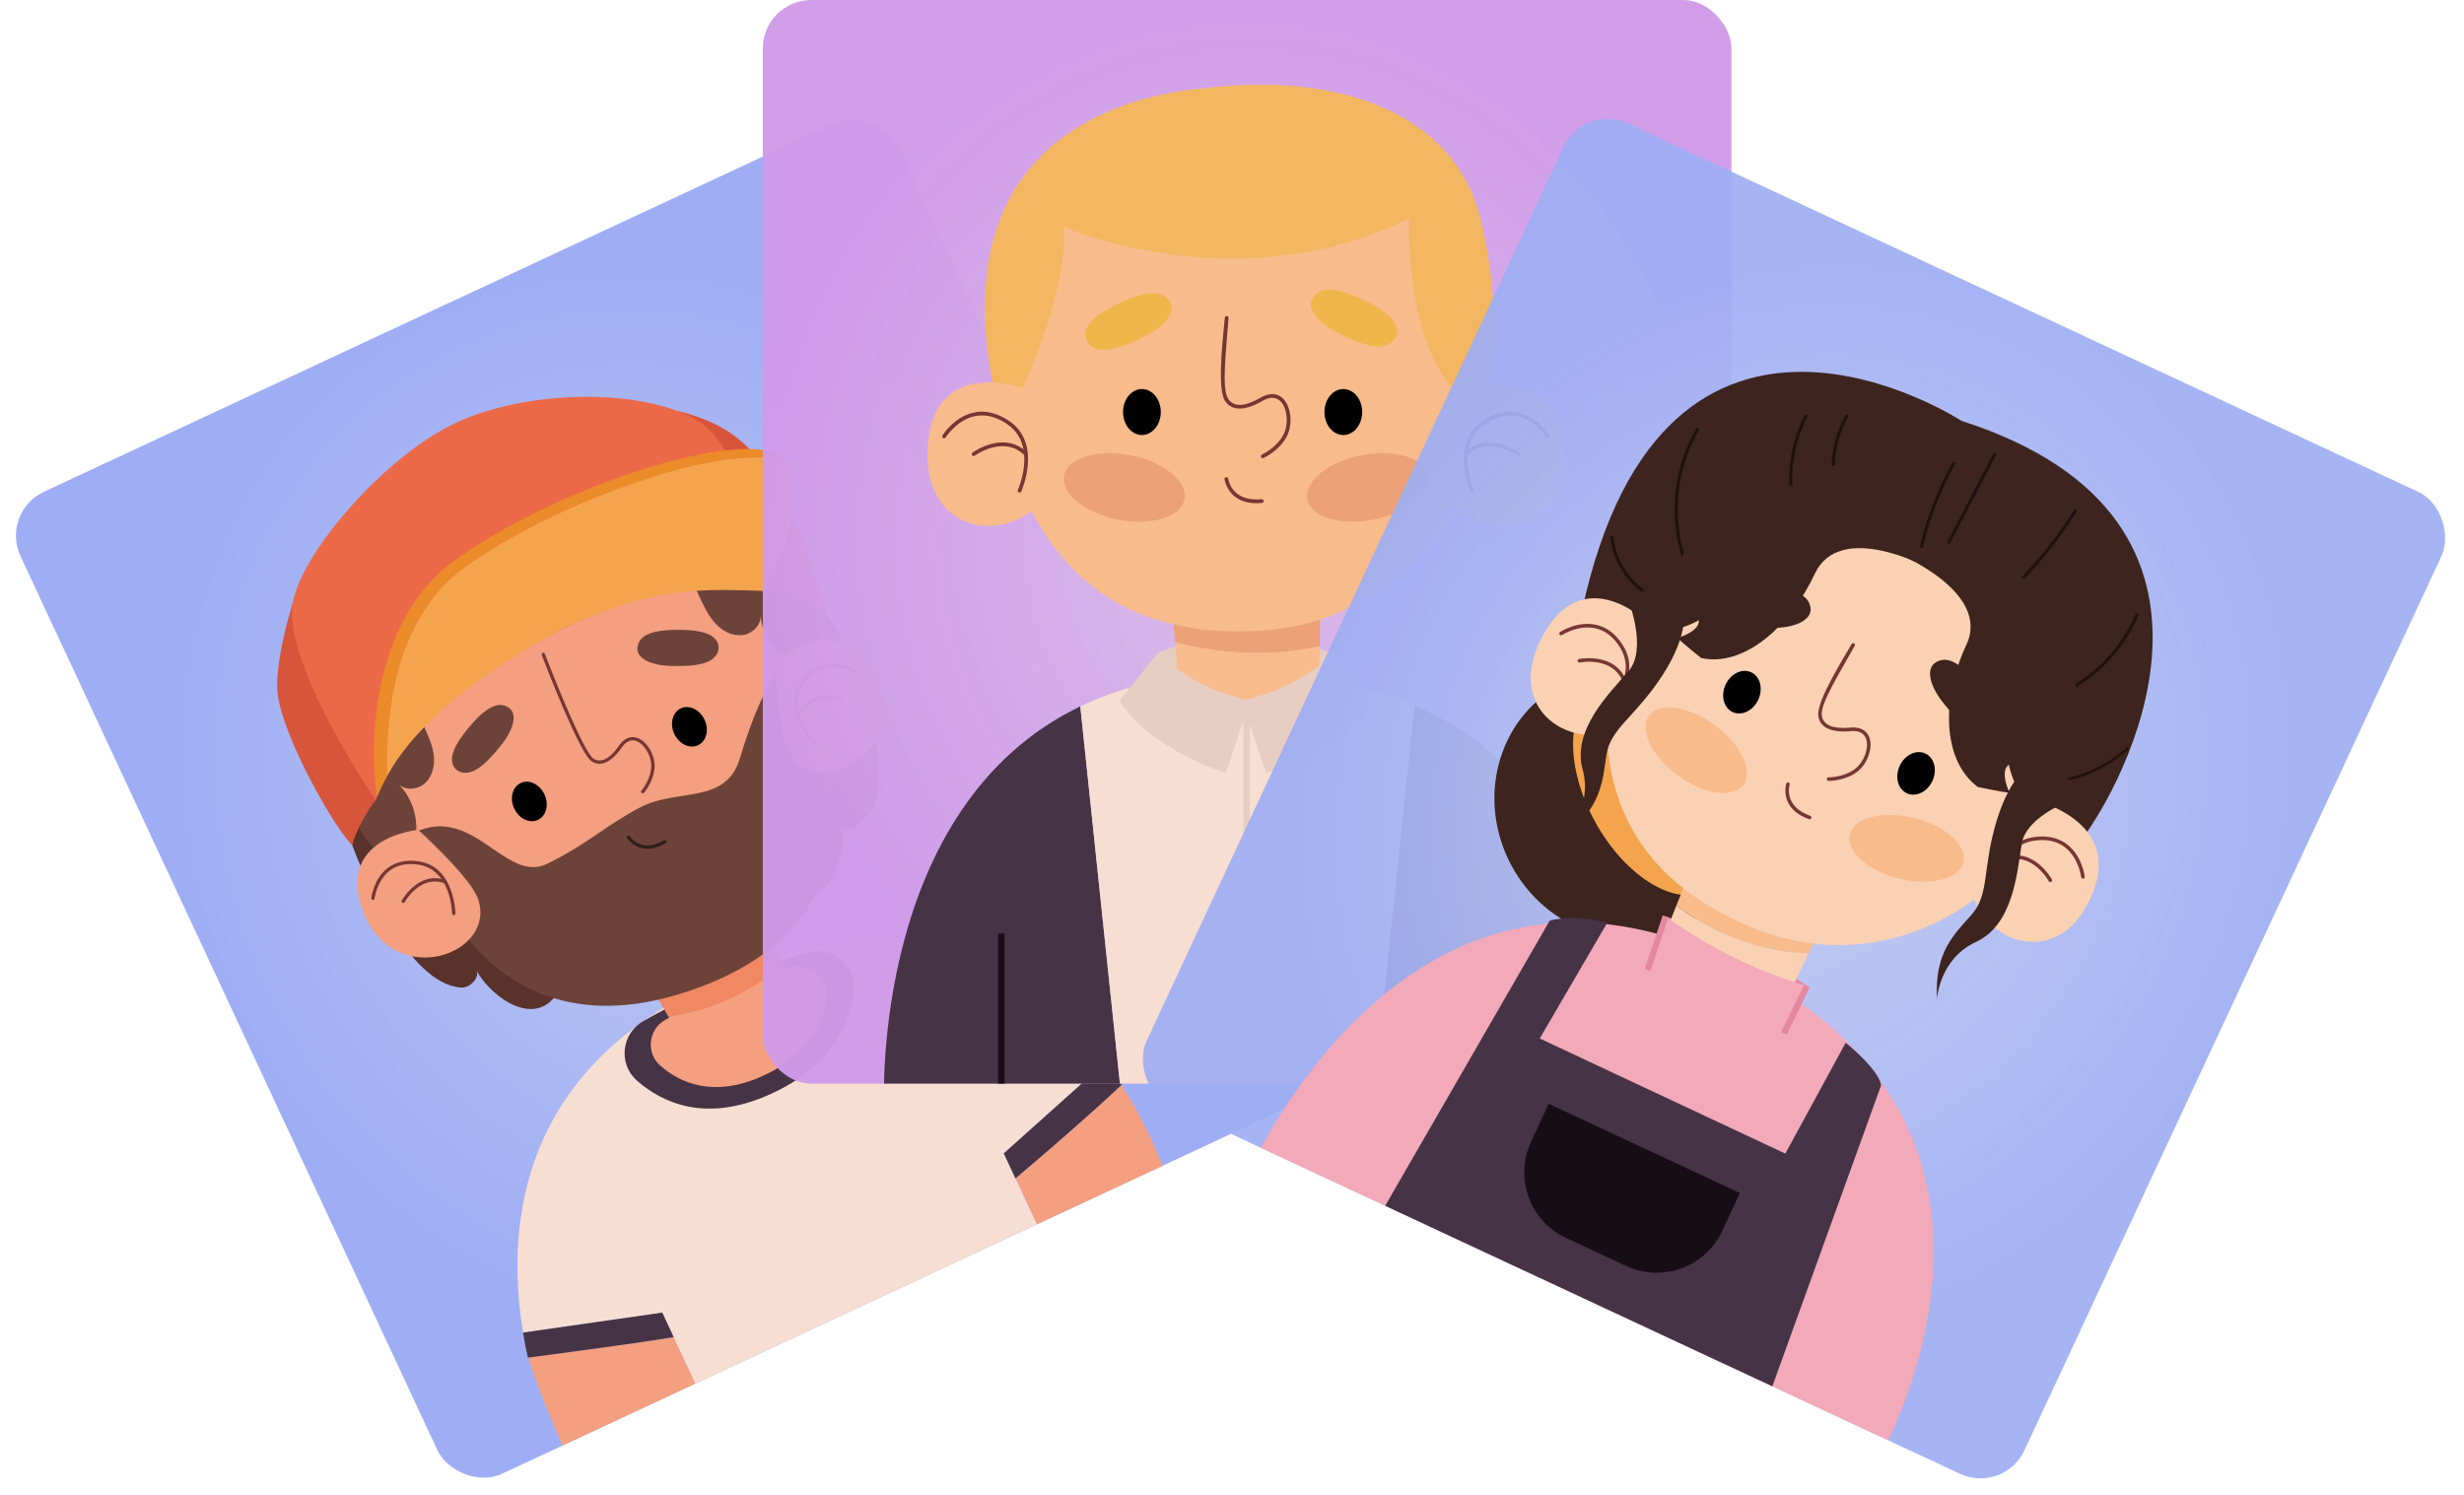 <svg width="407" height="247" viewBox="0 0 407 247" fill="none" xmlns="http://www.w3.org/2000/svg">
<g clip-path="url(#clip0_6_625)">
<rect y="84.619" width="160" height="179" rx="8" transform="rotate(-25 0 84.619)" fill="url(#paint0_radial_6_625)"/>
<path d="M87.29 224.236C89.233 231.161 95.236 243.928 95.427 244.338L117.429 234.078L111.276 220.883C103.357 222.164 95.298 223.146 87.29 224.236Z" fill="#F49F80"/>
<path d="M167.732 194.673L173.841 207.773L194.008 198.369C194.008 198.369 191.562 189.116 185.235 179.197C179.544 184.555 173.607 189.679 167.732 194.673Z" fill="#F49F80"/>
<path d="M182.736 175.38C171.707 160.445 151.454 146.47 116.954 162.558C86.403 176.804 83.366 201.51 86.397 220.142L109.392 216.843L117.429 234.078L173.841 207.773L165.804 190.538L182.736 175.38Z" fill="#F6DED3"/>
<path d="M109.392 216.843L86.396 220.142C86.628 221.563 86.901 222.939 87.193 224.282C95.234 223.177 103.325 222.18 111.276 220.883L109.392 216.843Z" fill="#463345"/>
<path d="M182.736 175.38L165.804 190.538L167.732 194.673C173.635 189.666 179.601 184.529 185.32 179.157C184.52 177.903 183.665 176.639 182.736 175.38Z" fill="#463345"/>
<path d="M106.207 168.713C102.648 170.771 102.1 175.774 105.185 178.491C109.462 182.258 116.689 185.55 127.295 180.728C137.287 176.185 140.339 169.292 141.01 163.847C141.543 159.521 137.351 156.118 133.18 157.38C126.383 159.438 115.818 163.155 106.207 168.713Z" fill="#463345"/>
<path d="M109.825 168.511C107.094 170.092 106.673 173.93 109.041 176.016C112.323 178.907 117.871 181.433 126.01 177.733C133.679 174.246 136.021 168.956 136.537 164.776C136.946 161.457 133.729 158.844 130.528 159.814C125.311 161.393 117.202 164.245 109.825 168.511Z" fill="#F49F80"/>
<path d="M56.127 133.084C56.642 136.325 65.404 162.281 76.127 163.14C77.733 163.269 79.432 161.294 78.61 160.14C80.633 164.106 87.129 169.258 91.144 165.215C94.757 161.579 101.148 162.493 105.905 160.316C112.825 157.148 119.746 153.981 126.666 150.814C129.923 149.323 131.559 148.449 134.915 147.403C137.87 146.48 139.979 139.418 138.864 136.58C140.506 138.117 144.732 134.723 145.043 130.315C145.953 117.402 138.065 102.009 133.481 97.585" fill="#59322B"/>
<path d="M104.804 158.171L108.135 163.989C115.325 162.655 122.038 159.767 127.536 155.582L123.611 146.87L104.804 158.171Z" fill="#F08863"/>
<path d="M129.357 159.624L127.537 155.582C122.037 159.767 115.324 162.655 108.134 163.99L110.388 167.928C117.383 167.134 123.627 163.96 129.357 159.624Z" fill="#F08863"/>
<path d="M110.388 167.927L113.194 172.829C113.194 172.829 116.583 177.245 124.102 173.739C132.529 169.809 131.468 164.308 131.468 164.308L129.357 159.624C123.627 163.961 117.383 167.134 110.388 167.927Z" fill="#F49F80"/>
<path d="M118.781 86.596C124.149 92.083 126.952 95.484 132.878 111.058C138.361 125.468 134.615 143.912 118.07 152.977C102.52 161.496 81.83 163.551 67.363 142.647C55.17 125.031 51.652 103.519 69.731 89.004C87.809 74.489 108.594 76.184 118.781 86.596Z" fill="#F49F80"/>
<path d="M67.297 142.195C69.725 138.333 69.107 132.827 65.885 129.598C67.099 130.704 69.172 130.42 70.333 129.26C71.496 128.1 71.847 126.317 71.639 124.688C71.43 123.059 70.735 121.54 70.048 120.048C69.404 118.651 68.743 117.228 67.699 116.098C66.654 114.969 65.141 114.161 63.615 114.345C60.921 114.67 59.507 117.668 58.808 120.288C57.489 125.227 56.949 130.593 58.768 135.369C60.586 140.146 65.26 144.096 70.361 143.776" fill="#6D4339"/>
<path d="M134.368 110.919C129.849 110.297 126.028 106.284 125.627 101.74C125.692 103.381 124.142 104.786 122.507 104.93C120.872 105.076 119.28 104.198 118.167 102.992C117.052 101.785 116.335 100.276 115.634 98.79C114.978 97.399 114.312 95.979 114.118 94.452C113.924 92.926 114.278 91.248 115.401 90.196C117.381 88.342 120.586 89.186 123.043 90.334C127.674 92.499 132.132 95.534 134.622 99.998C137.112 104.461 137.134 110.581 133.609 114.283" fill="#6D4339"/>
<path d="M68.41 137.559C68.41 137.559 77.799 178.373 117.118 162.481C153.849 147.635 131.291 107.167 131.291 107.167C131.291 107.167 126.48 110.844 122.215 125.263C119.92 133.02 111.788 130.125 105.649 133.419C99.511 136.713 97.334 139.238 90.426 142.675C83.519 146.111 78.25 132.755 68.41 137.559Z" fill="#6D4339"/>
<path d="M130.46 124.444C128.534 121.209 128.09 109.576 128.09 109.576C128.09 109.576 138.078 99.595 144.456 111.642C150.835 123.69 135.428 132.79 130.46 124.444Z" fill="#F49F80"/>
<path d="M135.011 123.193C135.045 123.177 135.076 123.154 135.103 123.123C135.201 123.009 135.187 122.836 135.073 122.738C135.018 122.691 129.614 117.99 132.466 113.301C133.468 111.653 134.744 110.645 136.26 110.301C138.878 109.709 141.366 111.312 141.391 111.327C141.519 111.41 141.687 111.375 141.769 111.249C141.852 111.123 141.817 110.954 141.691 110.872C141.582 110.8 138.991 109.126 136.144 109.768C134.477 110.145 133.082 111.236 132 113.017C128.906 118.103 134.659 123.103 134.719 123.153C134.802 123.225 134.917 123.237 135.011 123.193Z" fill="#763633"/>
<path d="M138.847 115.516C138.922 115.48 138.981 115.412 138.998 115.324C139.029 115.176 138.934 115.032 138.787 115.001C138.731 114.99 133.17 113.896 131.529 118.414C131.477 118.555 131.551 118.713 131.692 118.764C131.834 118.816 131.99 118.743 132.041 118.601C133.523 114.524 138.625 115.526 138.676 115.536C138.735 115.548 138.795 115.54 138.847 115.516Z" fill="#763633"/>
<path d="M109.273 139.646C105.495 141.408 103.593 138.472 103.573 138.44C103.493 138.312 103.532 138.145 103.659 138.065C103.778 137.985 103.954 138.022 104.035 138.149C104.11 138.269 105.928 141.027 109.713 138.797C109.847 138.729 110.011 138.763 110.087 138.893C110.164 139.023 110.121 139.19 109.991 139.267C109.745 139.412 109.506 139.538 109.273 139.646Z" fill="#2D201B"/>
<path d="M78.949 148.464C77.709 144.91 69.083 137.091 69.083 137.091C69.083 137.091 55.016 138.327 60.145 150.957C65.274 163.588 82.149 157.634 78.949 148.464Z" fill="#F49F80"/>
<path d="M76.074 127.537C76.074 127.537 72.594 126.498 76.52 121.339C80.447 116.18 82.555 115.929 84.036 116.903C85.386 117.791 85.067 120.216 82.803 123.068C80.086 126.492 77.995 128.171 76.074 127.537Z" fill="#6D4339"/>
<path d="M89.933 131.231C90.717 132.913 90.234 134.798 88.854 135.442C87.474 136.086 85.719 135.243 84.935 133.562C84.151 131.88 84.634 129.994 86.013 129.351C87.394 128.707 89.149 129.549 89.933 131.231Z" fill="#000100"/>
<path d="M118.557 107.727C118.557 107.727 119.998 104.393 113.522 104.085C107.046 103.777 105.499 105.23 105.292 106.991C105.105 108.596 107.167 109.91 110.808 110.01C115.177 110.129 117.807 109.606 118.557 107.727Z" fill="#6D4339"/>
<path d="M111.38 121.23C112.164 122.912 113.919 123.754 115.299 123.11C116.679 122.467 117.162 120.582 116.378 118.9C115.594 117.218 113.839 116.376 112.459 117.019C111.078 117.663 110.596 119.548 111.38 121.23Z" fill="#000100"/>
<path d="M75.066 151.146C75.031 151.162 74.993 151.171 74.953 151.172C74.803 151.173 74.679 151.052 74.677 150.902C74.676 150.829 74.548 143.667 69.123 142.838C67.217 142.546 65.624 142.876 64.386 143.817C62.25 145.441 61.879 148.378 61.875 148.407C61.856 148.557 61.721 148.664 61.572 148.645C61.422 148.628 61.315 148.493 61.333 148.344C61.348 148.214 61.732 145.153 64.053 143.385C65.412 142.35 67.146 141.983 69.206 142.298C75.091 143.198 75.223 150.819 75.224 150.896C75.224 151.007 75.159 151.102 75.066 151.146Z" fill="#763633"/>
<path d="M66.719 149.149C66.643 149.185 66.553 149.185 66.474 149.142C66.341 149.071 66.291 148.906 66.363 148.773C66.39 148.723 69.127 143.759 73.643 145.407C73.784 145.458 73.858 145.615 73.806 145.756C73.754 145.899 73.598 145.972 73.457 145.919C69.381 144.433 66.869 148.986 66.844 149.032C66.814 149.085 66.77 149.125 66.719 149.149Z" fill="#763633"/>
<path d="M106.282 131.039C106.189 131.083 106.073 131.071 105.99 130.999C105.875 130.901 105.862 130.729 105.96 130.615C105.975 130.596 107.526 128.756 107.578 126.578C107.618 124.867 106.43 122.878 105.086 122.406C104.278 122.122 103.506 122.426 102.848 123.289C102.826 123.317 102.795 123.363 102.752 123.423C100.532 126.609 98.789 126.456 97.718 125.765C95.75 124.497 90.12 109.87 89.484 108.206C89.43 108.066 89.505 107.91 89.642 107.854C89.782 107.8 89.94 107.872 89.994 108.012C91.703 112.487 96.476 124.315 98.012 125.307C99.278 126.122 100.723 125.384 102.304 123.111C102.353 123.042 102.389 122.988 102.414 122.957C103.218 121.907 104.231 121.527 105.267 121.891C106.835 122.442 108.169 124.638 108.124 126.591C108.068 128.968 106.443 130.889 106.374 130.969C106.347 130.999 106.316 131.023 106.282 131.039Z" fill="#763633"/>
<path d="M112.401 68.003C104.867 66.024 49.559 95.906 49.559 95.906C49.559 95.906 45.719 106.477 45.776 113.487C45.83 120.008 54.549 135.829 58.158 139.636C58.711 137.477 60.817 133.546 62.038 132.221C62.618 129.608 63.466 127.437 65.709 125.279C70.115 118.685 78.523 111.391 92.96 103.806C118.379 90.451 136.189 100.861 136.189 100.861C136.189 100.861 133.17 87.392 127.004 78.242C123.522 73.075 119.934 69.982 112.401 68.003Z" fill="#D7553B"/>
<path d="M115.069 69.391C105.944 64.034 86.7 64.312 74.853 70.065C63.006 75.818 49.19 92.071 48.311 100.063C47.295 109.289 58.967 127.59 62.038 132.221C64.829 125.095 72.4 113.393 92.96 103.806C105.851 97.795 114.99 96.575 121.355 97.301C124.214 96.611 125.839 96.407 125.839 96.407C125.839 96.407 124.194 74.747 115.069 69.391" fill="#EC6948"/>
<path d="M77.046 93.494C92.752 82.349 120.779 72.859 129.082 76.262C129.802 76.558 130.33 77.005 130.714 77.56C130.358 76.4 129.652 75.494 128.458 74.98C119.86 71.268 91.149 81.025 75.141 92.546C59.165 104.044 61.66 129.253 62.31 131.54C62.74 130.512 63.27 129.399 63.917 128.22C63.817 121.452 63.856 102.855 77.046 93.494Z" fill="#EB8B29"/>
<path d="M77.046 93.494C63.856 102.855 63.817 121.452 63.917 128.22C67.783 121.174 76.404 112.656 92.959 103.806C108.599 96.513 117.174 97.397 126.043 97.608C128.791 93.307 132.537 83.517 130.714 77.56C130.33 77.005 129.802 76.558 129.082 76.262C120.779 72.859 92.752 82.349 77.046 93.494Z" fill="#F5A44E"/>
</g>
<g clip-path="url(#clip1_6_625)">
<rect x="126" width="160" height="179" rx="8" fill="url(#paint1_radial_6_625)"/>
<path d="M191.235 107.872C191.235 107.872 201.721 102.533 220.363 107.872V113.661H191.235V107.872Z" fill="#E8CDC2"/>
<path d="M146.019 182.412H185.002H185.344L178.442 116.693C144.116 133.185 146.019 181.337 146.019 182.412Z" fill="#463345"/>
<path d="M226.461 113.993C220.234 112.223 213.055 111.21 204.751 111.21C198.779 111.21 193.419 111.875 188.598 113.066C184.899 113.979 181.528 115.211 178.442 116.693L185.344 182.411H226.747L233.663 116.558C231.416 115.587 229.025 114.722 226.461 113.993Z" fill="#F6DED3"/>
<path d="M233.662 116.559L226.746 182.412H230.009H265.719C265.719 182.412 271.906 133.098 233.662 116.559Z" fill="#463345"/>
<path d="M165.925 182.411H164.863V154.219H165.925V182.411Z" fill="#170D15"/>
<path d="M247.228 182.411H246.166V154.219H247.228V182.411Z" fill="#170D15"/>
<path d="M206.427 182.411H205.364V117.599H206.427V182.411Z" fill="#E8CDC2"/>
<path d="M193.466 98.574L194.098 106.126C202.101 108.193 210.359 108.443 217.992 106.781L218.133 95.98L193.466 98.574Z" fill="#ECA178"/>
<path d="M194.098 106.126L195.058 117.6C195.058 117.6 196.666 116.965 206.045 116.965C216.556 116.965 217.852 117.6 217.852 117.6L217.992 106.781C210.359 108.443 202.101 108.193 194.098 106.126Z" fill="#F8BB8C"/>
<path d="M243.108 36.365C243.108 36.365 247.251 49.384 245.175 68.171C243.258 85.495 229.709 102.794 208.428 104.176C188.427 105.475 171.319 97.29 165.085 69.236C158.85 41.181 168.74 20.764 194.436 15.607C219.743 10.528 238.309 19.87 243.108 36.365Z" fill="#F8BB8C"/>
<path d="M202.79 14.433C200.097 14.648 197.313 15.03 194.436 15.607C192.772 15.941 191.178 16.341 189.646 16.802C191.203 16.395 192.805 16.024 194.456 15.693C197.293 15.123 200.075 14.709 202.79 14.433Z" fill="#F8BB8C"/>
<path d="M244.308 35.348C239.984 19.198 221.889 11.655 198.418 14.641C187.924 15.617 155.637 21.702 164.067 63.798C164.142 64.084 164.206 64.361 164.286 64.651L168.999 64.109C168.999 64.109 176.595 47.076 175.71 37.481C175.71 37.481 204.258 50.16 232.761 36.063C232.761 36.063 232.036 57.067 240.826 64.948H245.393C245.435 64.783 245.472 64.616 245.511 64.451C248.794 50.802 244.308 35.348 244.308 35.348Z" fill="#F8BB8C"/>
<g opacity="0.68">
<path d="M244.308 35.348C239.984 19.198 221.889 11.655 198.418 14.641C187.924 15.617 155.637 21.702 164.067 63.798C164.142 64.084 164.206 64.361 164.286 64.651L168.999 64.109C168.999 64.109 176.595 47.076 175.71 37.481C175.71 37.481 204.258 50.16 232.761 36.063C232.761 36.063 232.036 57.067 240.826 64.948H245.393C245.435 64.783 245.472 64.616 245.511 64.451C248.794 50.802 244.308 35.348 244.308 35.348Z" fill="#EFB64C"/>
</g>
<path d="M237.924 80.475L238.835 64.268C238.835 64.268 257.602 58.655 258.38 74.045C259.16 89.436 242.99 90.216 237.924 80.475Z" fill="#F8BB8C"/>
<path d="M243.185 81.367C243.227 81.367 243.271 81.359 243.312 81.34C243.467 81.27 243.536 81.086 243.465 80.931C243.432 80.856 240.142 73.457 245.304 70.016C247.117 68.807 248.906 68.384 250.624 68.756C253.588 69.4 255.373 72.23 255.391 72.259C255.482 72.403 255.671 72.448 255.815 72.359C255.961 72.27 256.005 72.079 255.915 71.935C255.838 71.81 253.982 68.857 250.76 68.154C248.872 67.745 246.922 68.196 244.962 69.503C239.362 73.236 242.868 81.108 242.904 81.187C242.956 81.3 243.068 81.367 243.185 81.367Z" fill="#763634"/>
<path d="M250.783 75.334C250.877 75.334 250.97 75.292 251.03 75.21C251.132 75.074 251.103 74.88 250.968 74.779C250.915 74.739 245.74 70.962 241.901 74.807C241.779 74.928 241.779 75.124 241.901 75.244C242.021 75.364 242.216 75.364 242.336 75.244C245.802 71.774 250.551 75.239 250.598 75.274C250.654 75.314 250.718 75.334 250.783 75.334Z" fill="#763634"/>
<path d="M173.674 80.475L168.998 64.109C168.998 64.109 153.997 58.655 153.218 74.045C152.439 89.436 168.609 90.216 173.674 80.475Z" fill="#F8BB8C"/>
<path d="M168.414 81.367C168.371 81.367 168.328 81.359 168.286 81.34C168.131 81.27 168.062 81.086 168.133 80.931C168.167 80.856 171.457 73.457 166.295 70.016C164.481 68.807 162.693 68.384 160.974 68.756C158.011 69.4 156.226 72.23 156.208 72.259C156.118 72.403 155.929 72.448 155.783 72.359C155.639 72.27 155.594 72.079 155.683 71.935C155.761 71.81 157.616 68.857 160.838 68.154C162.727 67.745 164.677 68.196 166.637 69.503C172.238 73.236 168.73 81.108 168.694 81.187C168.643 81.3 168.531 81.367 168.414 81.367Z" fill="#763634"/>
<path d="M160.816 75.334C160.721 75.334 160.629 75.292 160.568 75.21C160.467 75.074 160.495 74.88 160.632 74.779C160.683 74.739 165.858 70.962 169.698 74.807C169.819 74.928 169.819 75.124 169.698 75.244C169.578 75.364 169.383 75.364 169.262 75.244C165.797 71.774 161.048 75.239 161.001 75.274C160.944 75.314 160.881 75.334 160.816 75.334Z" fill="#763634"/>
<path d="M207.534 83.129C202.821 83.129 202.275 79.212 202.269 79.17C202.248 79.001 202.368 78.847 202.537 78.826C202.696 78.802 202.859 78.923 202.882 79.093C202.903 79.25 203.446 82.945 208.391 82.468C208.56 82.464 208.712 82.577 208.728 82.746C208.745 82.915 208.62 83.066 208.45 83.083C208.129 83.114 207.824 83.129 207.534 83.129Z" fill="#763634"/>
<path d="M195.64 82.488C195.059 85.418 190.139 86.912 184.651 85.824C179.164 84.736 175.185 81.48 175.766 78.549C176.347 75.618 181.267 74.124 186.755 75.212C192.242 76.299 196.221 79.557 195.64 82.488Z" fill="#ECA178"/>
<path d="M180.004 56.961C180.004 56.961 176.935 54.233 183.423 50.825C189.911 47.415 192.191 48.165 193.242 49.87C194.201 51.425 192.717 53.756 189.034 55.597C184.614 57.808 181.67 58.529 180.004 56.961Z" fill="#EFB64C"/>
<path d="M191.739 68.067C191.739 70.165 190.343 71.865 188.622 71.865C186.901 71.865 185.505 70.165 185.505 68.067C185.505 65.969 186.901 64.267 188.622 64.267C190.343 64.267 191.739 65.969 191.739 68.067Z" fill="#000100"/>
<path d="M225.006 68.067C225.006 70.165 223.61 71.865 221.889 71.865C220.168 71.865 218.772 70.165 218.772 68.067C218.772 65.969 220.168 64.267 221.889 64.267C223.61 64.267 225.006 65.969 225.006 68.067Z" fill="#000100"/>
<path d="M215.958 82.488C216.539 85.418 221.459 86.912 226.948 85.824C232.436 84.736 236.414 81.48 235.833 78.549C235.252 75.618 230.332 74.124 224.843 75.212C219.356 76.299 215.377 79.557 215.958 82.488Z" fill="#ECA178"/>
<path d="M230.045 56.387C230.045 56.387 233.114 53.659 226.626 50.251C220.138 46.841 217.858 47.591 216.807 49.296C215.847 50.851 217.333 53.182 221.015 55.023C225.435 57.234 228.379 57.955 230.045 56.387Z" fill="#EFB64C"/>
<path d="M208.581 75.681C208.464 75.681 208.353 75.614 208.301 75.5C208.23 75.345 208.299 75.162 208.454 75.091C208.478 75.08 210.947 73.937 212.04 71.729C212.898 69.995 212.631 67.39 211.48 66.264C210.789 65.588 209.852 65.53 208.765 66.1C208.73 66.118 208.676 66.15 208.604 66.191C204.807 68.395 203.095 67.405 202.326 66.186C200.916 63.947 202.171 54.505 202.314 52.496C202.327 52.326 202.477 52.202 202.645 52.21C202.814 52.223 202.942 52.371 202.929 52.541C202.543 57.941 201.746 64.107 202.848 65.856C203.755 67.297 205.586 67.232 208.293 65.658C208.376 65.61 208.439 65.573 208.479 65.553C209.804 64.861 211.024 64.956 211.912 65.823C213.254 67.136 213.573 70.023 212.593 72.002C211.4 74.412 208.818 75.603 208.709 75.653C208.667 75.672 208.624 75.681 208.581 75.681Z" fill="#763634"/>
<path d="M206.456 115.723L202.479 127.719C202.479 127.719 189.436 123.521 184.937 115.723L191.235 107.872C191.235 107.872 196.805 113.712 206.456 115.723Z" fill="#E8CDC2"/>
<path d="M205.142 115.723L209.12 127.719C209.12 127.719 222.163 123.521 226.661 115.723L220.363 107.872C220.363 107.872 214.793 113.712 205.142 115.723Z" fill="#E8CDC2"/>
</g>
<g clip-path="url(#clip2_6_625)">
<rect x="261.649" y="17" width="160" height="179" rx="8" transform="rotate(25 261.649 17)" fill="url(#paint2_radial_6_625)"/>
<path d="M258.428 112.818C268.874 107.806 281.665 112.747 286.997 123.857C292.329 134.967 288.183 148.038 277.736 153.052C267.29 158.065 254.499 153.122 249.167 142.013C243.835 130.903 247.982 117.831 258.428 112.818Z" fill="#3D241E"/>
<path d="M263.891 114.058C269.142 111.155 277.485 116.192 282.526 125.309C287.567 134.425 287.397 144.17 282.147 147.073C276.896 149.977 268.554 144.94 263.512 135.823C258.471 126.706 258.641 116.961 263.891 114.058Z" fill="#F5A44E"/>
<path d="M205.017 196.139C205.54 195.018 231.311 133.45 284.506 158.256C344.965 186.448 308.513 244.4 308.513 244.4L205.017 196.139Z" fill="#F2A9B9"/>
<path d="M225.148 205.527L255.99 152.068C255.99 152.068 259.835 150.964 265.497 152.413L254.332 171.551L294.896 190.57L304.87 172.258C304.87 172.258 310.287 176.595 310.726 179.269L290.266 235.892L225.148 205.527Z" fill="#463345"/>
<path d="M255.819 182.354L287.397 197.079L284.473 203.349C281.685 209.328 274.577 211.915 268.599 209.127L258.673 204.499C252.695 201.711 250.108 194.603 252.896 188.624L255.819 182.354Z" fill="#170D15"/>
<path d="M275.117 151.386L288.518 156.062L298.516 162.887L296.646 166.825L274.243 155.344L275.117 151.386Z" fill="#E488A1"/>
<path d="M298.732 157.508L302.105 150.431L279.185 143.899L276.918 149.554C279.807 151.915 287.804 157.165 298.732 157.508Z" fill="#F8BB8C"/>
<path d="M276.918 149.554L275.098 154.093C280.75 160.04 287.736 163.697 295.355 164.589L298.731 157.508C287.804 157.165 279.807 151.914 276.918 149.554Z" fill="#FAD1B3"/>
<path d="M275.117 151.386L272.153 160.219C272.153 160.219 271.404 165.34 280.666 169.659C291.046 174.499 294.663 170.716 294.663 170.716L298.491 162.869C290.387 160.568 282.317 156.584 275.117 151.386Z" fill="#F2A9B9"/>
<path d="M295.118 170.938L294.208 170.493L298.035 162.647L298.946 163.092L295.118 170.938Z" fill="#E488A1"/>
<path d="M271.673 160.057L274.637 151.225L275.598 151.548L272.633 160.381L271.673 160.057Z" fill="#E488A1"/>
<path d="M323.986 69.52C323.986 69.52 274.923 37.454 261.286 100.995L344.093 138.303C349.77 130.964 375.58 86.064 323.986 69.52Z" fill="#3D241E"/>
<path d="M347.621 108.903C347.621 108.903 345.954 121.83 336.584 137.236C327.943 151.443 309.253 160.937 290.296 153.552C272.478 146.611 260.986 132.636 266.907 105.867C272.827 79.097 289.61 65.43 313.908 71.331C337.836 77.144 350.122 92.706 347.621 108.903Z" fill="#FAD1B3"/>
<path d="M263.051 98.839C263.051 98.839 279.121 51.638 322.827 69.88C366.532 88.124 342.472 132.962 342.472 132.962L334.671 133.693C334.671 133.693 344.948 113.799 330.377 97.985C327.383 94.736 321.661 95.099 316.164 92.698C310.116 90.054 305.903 85.668 301.1 85.673C280.285 85.692 272.358 103.012 272.358 103.012L263.051 98.839Z" fill="#3D241E"/>
<path d="M325.355 144.952L332.676 131.306C332.676 131.306 351.166 134.019 345.634 147.64C340.102 161.262 325.807 155.417 325.355 144.952Z" fill="#FAD1B3"/>
<path d="M329.543 147.844C329.58 147.862 329.621 147.871 329.665 147.872C329.827 147.874 329.961 147.743 329.962 147.58C329.963 147.502 330.101 139.778 335.952 138.884C338.007 138.57 339.724 138.925 341.06 139.94C343.363 141.691 343.765 144.858 343.769 144.89C343.789 145.052 343.934 145.166 344.096 145.148C344.257 145.129 344.372 144.983 344.353 144.822C344.337 144.682 343.923 141.381 341.421 139.474C339.953 138.359 338.085 137.963 335.863 138.302C329.515 139.272 329.374 147.492 329.374 147.575C329.372 147.694 329.442 147.797 329.543 147.844Z" fill="#763634"/>
<path d="M338.545 145.691C338.626 145.729 338.724 145.73 338.809 145.684C338.952 145.607 339.006 145.428 338.929 145.286C338.9 145.231 335.948 139.878 331.078 141.655C330.924 141.711 330.845 141.88 330.902 142.032C330.957 142.184 331.126 142.263 331.278 142.208C335.674 140.605 338.383 145.515 338.41 145.564C338.442 145.622 338.489 145.665 338.545 145.691Z" fill="#763634"/>
<path d="M269.802 119.047L272.358 103.012C272.358 103.012 261.586 92.248 254.708 105.241C247.828 118.234 261.495 125.427 269.802 119.047Z" fill="#FAD1B3"/>
<path d="M264.894 117.698C264.857 117.681 264.824 117.655 264.795 117.623C264.689 117.5 264.704 117.313 264.828 117.208C264.887 117.157 270.715 112.086 267.639 107.029C266.558 105.253 265.182 104.166 263.546 103.794C260.724 103.156 258.04 104.884 258.013 104.902C257.877 104.99 257.695 104.952 257.605 104.817C257.517 104.681 257.555 104.499 257.69 104.41C257.808 104.333 260.603 102.528 263.672 103.219C265.469 103.627 266.974 104.803 268.141 106.723C271.479 112.209 265.273 117.601 265.209 117.655C265.12 117.733 264.995 117.745 264.894 117.698Z" fill="#763634"/>
<path d="M260.757 109.418C260.677 109.381 260.613 109.306 260.593 109.211C260.56 109.052 260.663 108.896 260.822 108.864C260.882 108.85 266.88 107.671 268.649 112.544C268.705 112.697 268.627 112.866 268.473 112.921C268.321 112.977 268.152 112.898 268.097 112.746C266.499 108.348 260.996 109.429 260.942 109.44C260.877 109.453 260.813 109.444 260.757 109.418Z" fill="#763634"/>
<path d="M298.008 134.994C293.933 133.093 295.04 129.486 295.053 129.447C295.102 129.294 295.268 129.209 295.423 129.259C295.57 129.302 295.662 129.472 295.614 129.628C295.568 129.772 294.547 133.186 299.016 134.768C299.163 134.832 299.249 134.991 299.195 135.143C299.141 135.297 298.973 135.377 298.819 135.324C298.528 135.221 298.259 135.11 298.008 134.994Z" fill="#763634"/>
<path d="M287.983 129.644C286.299 131.944 281.443 131.251 277.136 128.098C272.829 124.945 270.703 120.524 272.387 118.225C274.071 115.926 278.928 116.617 283.234 119.771C287.541 122.924 289.667 127.345 287.983 129.644Z" fill="#F8BB8C"/>
<path d="M284.756 101.269C284.756 101.269 283.202 97.673 290.186 97.342C297.17 97.009 298.839 98.577 299.061 100.475C299.264 102.207 297.039 103.623 293.113 103.73C288.4 103.859 285.564 103.295 284.756 101.269Z" fill="#3D241E"/>
<path d="M290.424 115.602C289.579 117.416 287.686 118.324 286.197 117.63C284.71 116.936 284.188 114.903 285.034 113.089C285.88 111.275 287.773 110.366 289.261 111.06C290.749 111.754 291.27 113.788 290.424 115.602Z" fill="#000100"/>
<path d="M319.188 129.015C318.342 130.829 316.45 131.736 314.961 131.042C313.473 130.348 312.952 128.315 313.798 126.501C314.644 124.688 316.537 123.779 318.024 124.473C319.513 125.167 320.034 127.201 319.188 129.015Z" fill="#000100"/>
<path d="M305.551 137.836C304.871 140.604 308.523 143.879 313.707 145.151C318.891 146.424 323.644 145.211 324.323 142.443C325.002 139.675 321.351 136.399 316.168 135.128C310.984 133.855 306.23 135.068 305.551 137.836Z" fill="#F8BB8C"/>
<path d="M328.254 120.948C328.254 120.948 332.007 119.827 327.771 114.264C323.536 108.7 321.263 108.429 319.667 109.479C318.209 110.437 318.554 113.052 320.996 116.128C323.927 119.82 326.182 121.632 328.254 120.948Z" fill="#3D241E"/>
<path d="M301.917 128.976C301.816 128.929 301.745 128.826 301.747 128.707C301.748 128.544 301.882 128.414 302.044 128.415C302.07 128.415 304.665 128.422 306.5 126.954C307.943 125.801 308.761 123.441 308.22 122.003C307.895 121.139 307.108 120.712 305.938 120.766C305.901 120.768 305.841 120.773 305.762 120.78C301.591 121.155 300.51 119.609 300.337 118.244C300.021 115.74 304.912 108.082 305.846 106.403C305.925 106.261 306.105 106.214 306.247 106.289C306.388 106.368 306.439 106.548 306.36 106.69C303.848 111.204 300.673 116.213 300.92 118.17C301.124 119.781 302.733 120.463 305.709 120.194C305.8 120.186 305.869 120.179 305.912 120.178C307.336 120.114 308.353 120.688 308.772 121.795C309.402 123.472 308.513 126.098 306.869 127.413C304.866 129.015 302.153 129.005 302.038 129.004C301.995 129.003 301.954 128.993 301.917 128.976Z" fill="#763634"/>
<path d="M278.058 100.412C278.058 100.412 279.217 104.41 274.674 111.446C270.129 118.483 265.999 120.272 265.339 124.75C264.68 129.229 264.479 133.493 258.354 138.074C258.354 138.074 263.178 133.556 261.418 127.097C259.657 120.637 265.663 114.69 268.958 110.925C272.253 107.161 268.858 98.868 268.858 98.868" fill="#3D241E"/>
<path d="M336.142 125.703C336.142 125.703 332.334 127.385 329.865 135.388C327.396 143.392 328.68 147.706 325.673 151.091C322.666 154.475 319.528 157.369 319.957 165.005C319.957 165.005 320.317 158.407 326.397 155.603C332.477 152.8 333.171 144.375 333.937 139.432C334.704 134.488 343.238 131.758 343.238 131.758" fill="#3D241E"/>
<path d="M278.122 92.783C278.063 92.755 278.012 92.702 277.989 92.634C275.552 85.467 276.384 77.288 280.215 70.758C280.286 70.637 280.439 70.598 280.561 70.667C280.683 70.738 280.722 70.893 280.652 71.014C276.895 77.419 276.078 85.441 278.47 92.472C278.514 92.604 278.444 92.748 278.311 92.793C278.247 92.815 278.179 92.809 278.122 92.783Z" fill="#21110D"/>
<path d="M317.025 91.639C316.92 91.59 316.859 91.473 316.884 91.356C318.012 86.117 319.903 81.088 322.505 76.411C322.573 76.288 322.729 76.244 322.848 76.312C322.971 76.38 323.015 76.534 322.947 76.656C320.37 81.291 318.496 86.273 317.38 91.463C317.35 91.599 317.215 91.686 317.079 91.658C317.06 91.653 317.042 91.647 317.025 91.639Z" fill="#21110D"/>
<path d="M321.781 89.831C321.778 89.829 321.774 89.828 321.77 89.826C321.647 89.762 321.599 89.608 321.664 89.484L329.269 74.93C329.334 74.806 329.486 74.756 329.611 74.823C329.736 74.887 329.783 75.041 329.719 75.164L322.113 89.719C322.05 89.839 321.903 89.888 321.781 89.831Z" fill="#21110D"/>
<path d="M333.273 96.504C333.247 96.492 333.223 96.475 333.201 96.454C333.101 96.356 333.102 96.195 333.2 96.096C336.751 92.521 339.903 88.544 342.568 84.275C342.641 84.156 342.8 84.117 342.916 84.194C343.035 84.267 343.072 84.424 342.998 84.543C340.313 88.844 337.138 92.852 333.559 96.454C333.482 96.531 333.366 96.548 333.273 96.504Z" fill="#21110D"/>
<path d="M341.413 114.234C341.365 114.211 341.322 114.173 341.296 114.123C341.23 113.998 341.279 113.845 341.402 113.781C346.473 111.121 350.501 106.755 352.741 101.485C352.796 101.356 352.945 101.296 353.074 101.35C353.202 101.404 353.263 101.555 353.208 101.682C350.922 107.06 346.812 111.516 341.638 114.228C341.565 114.267 341.482 114.266 341.413 114.234Z" fill="#21110D"/>
<path d="M339.492 129.247C339.43 129.218 339.387 129.149 339.39 129.063C339.394 128.942 339.486 128.833 339.595 128.822C343.719 128.383 347.892 126.482 351.342 123.47C351.434 123.391 351.556 123.402 351.616 123.494C351.676 123.585 351.651 123.724 351.56 123.805C348.042 126.875 343.787 128.813 339.58 129.261C339.549 129.264 339.519 129.259 339.492 129.247Z" fill="#21110D"/>
<path d="M295.956 82.846C295.882 82.812 295.827 82.742 295.813 82.656C295.059 77.886 295.871 72.898 298.099 68.612C298.163 68.488 298.315 68.457 298.441 68.504C298.565 68.569 298.613 68.722 298.549 68.845C296.37 73.036 295.575 77.912 296.313 82.576C296.334 82.715 296.241 82.844 296.102 82.867C296.051 82.875 296 82.867 295.956 82.846Z" fill="#21110D"/>
<path d="M302.704 76.945C302.615 76.903 302.555 76.811 302.559 76.707C302.652 73.867 303.443 71.06 304.847 68.592C304.916 68.47 305.075 68.432 305.192 68.497C305.313 68.566 305.356 68.72 305.287 68.842C303.924 71.24 303.155 73.965 303.063 76.723C303.06 76.863 302.942 76.973 302.803 76.968C302.767 76.967 302.734 76.959 302.704 76.945Z" fill="#21110D"/>
<path d="M272.912 98.857L272.903 98.853C269.127 96.932 266.413 92.966 265.994 88.749C265.98 88.61 266.081 88.486 266.221 88.472C266.36 88.458 266.484 88.559 266.498 88.699C266.902 92.748 269.505 96.556 273.134 98.401C273.258 98.465 273.308 98.618 273.245 98.742C273.183 98.863 273.036 98.915 272.912 98.857Z" fill="#21110D"/>
<path d="M312.898 91.174C312.898 91.174 328.976 97.565 324.813 106.494C320.65 115.421 320.781 125.576 326.678 129.999C326.678 129.999 330.748 130.869 331.911 130.948C331.911 130.948 330.224 127.388 331.824 126.328C331.824 126.328 332.74 131.592 336.074 132.615L342.472 132.962C342.472 132.962 340.661 128.827 342.149 120.626C343.637 112.425 344.917 96.18 321.696 89.791" fill="#3D241E"/>
<path d="M318.485 93.779C318.485 93.779 303.916 85.879 299.752 94.808C295.589 103.736 287.894 110.241 280.992 108.696C280.992 108.696 277.864 106.209 277.098 105.388C277.098 105.388 280.793 104.337 280.614 102.448C280.614 102.448 276.111 105.185 273.316 103.351L269.165 98.779C269.165 98.779 273.367 97.448 278.612 90.998C283.857 84.549 295.261 73.024 314.171 86.282" fill="#3D241E"/>
</g>
<defs>
<radialGradient id="paint0_radial_6_625" cx="0" cy="0" r="1" gradientUnits="userSpaceOnUse" gradientTransform="translate(80 174.119) rotate(90) scale(89.5 80)">
<stop stop-color="#BDC6F2"/>
<stop offset="1" stop-color="#9FAEF4"/>
</radialGradient>
<radialGradient id="paint1_radial_6_625" cx="0" cy="0" r="1" gradientUnits="userSpaceOnUse" gradientTransform="translate(206 89.5) rotate(90) scale(89.5 80)">
<stop stop-color="#D9BBE8"/>
<stop offset="1" stop-color="#D09AE9" stop-opacity="0.96"/>
</radialGradient>
<radialGradient id="paint2_radial_6_625" cx="0" cy="0" r="1" gradientUnits="userSpaceOnUse" gradientTransform="translate(341.649 106.5) rotate(90) scale(89.5 80)">
<stop stop-color="#C5CDF0"/>
<stop offset="1" stop-color="#9FAEF4" stop-opacity="0.92"/>
</radialGradient>
<clipPath id="clip0_6_625">
<rect y="84.619" width="160" height="179" rx="8" transform="rotate(-25 0 84.619)" fill="white"/>
</clipPath>
<clipPath id="clip1_6_625">
<rect x="126" width="160" height="179" rx="8" fill="white"/>
</clipPath>
<clipPath id="clip2_6_625">
<rect x="261.649" y="17" width="160" height="179" rx="8" transform="rotate(25 261.649 17)" fill="white"/>
</clipPath>
</defs>
</svg>
